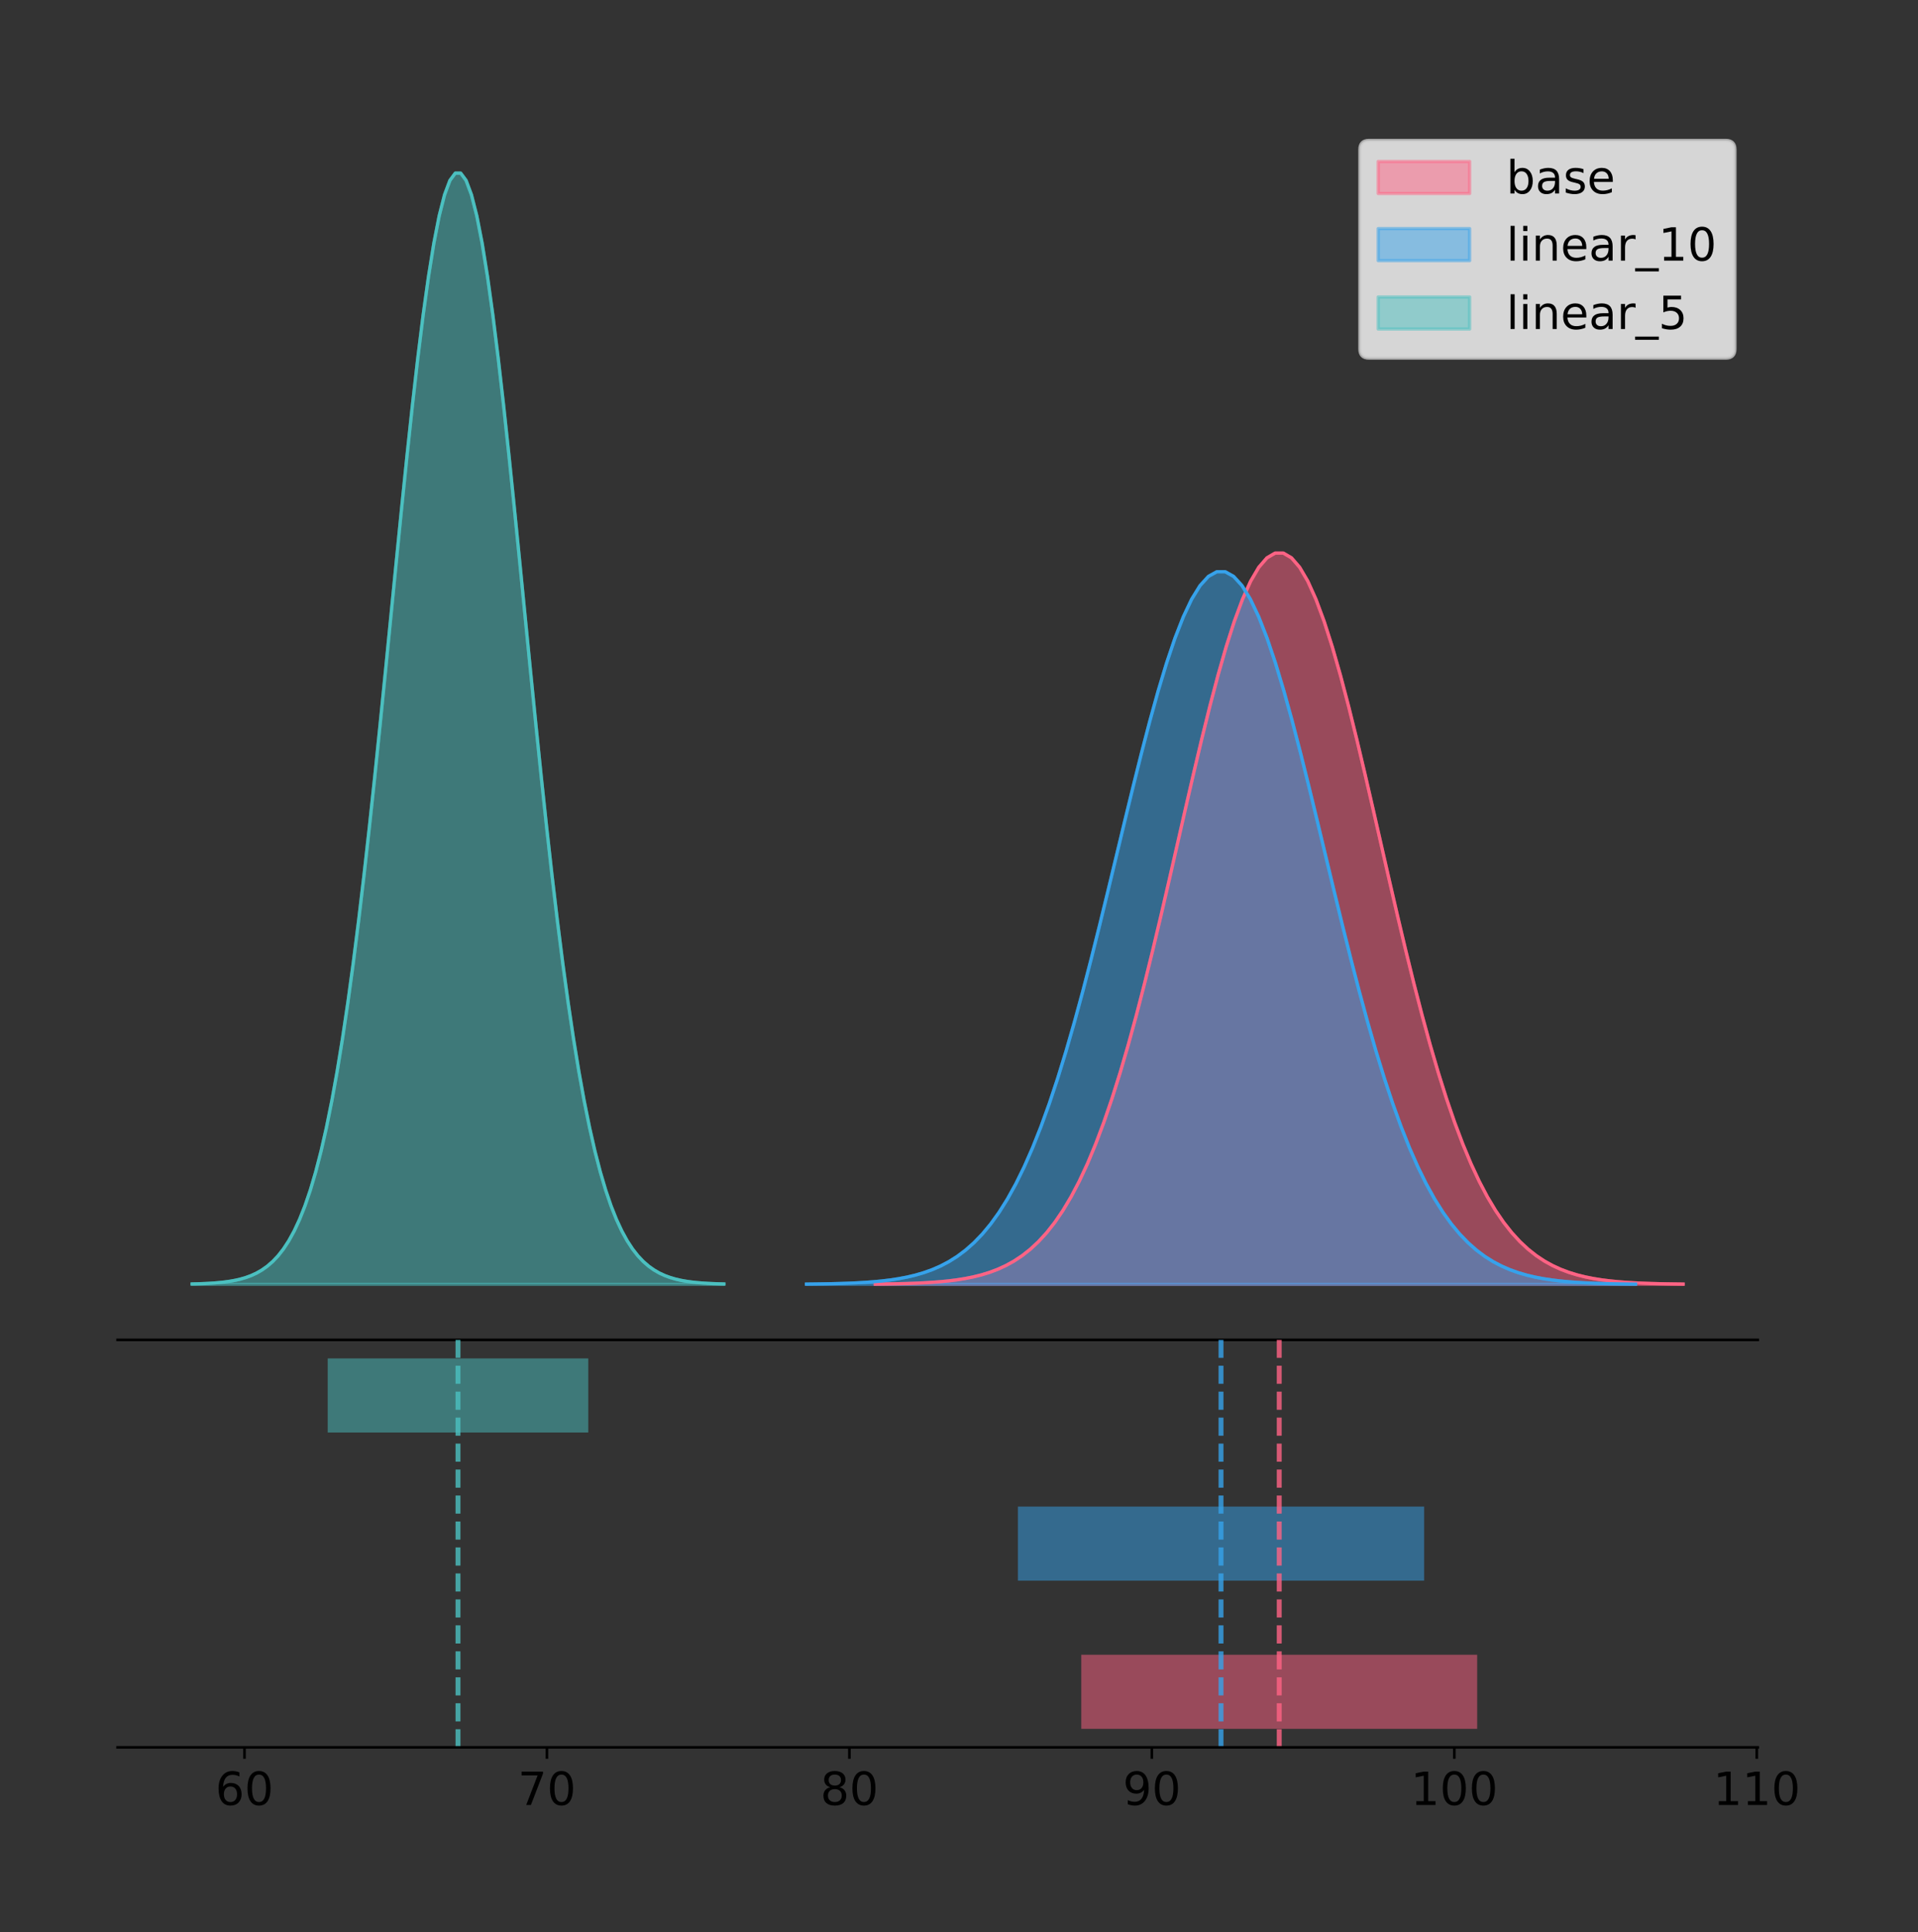 <?xml version="1.0" encoding="utf-8" standalone="no"?>
<!DOCTYPE svg PUBLIC "-//W3C//DTD SVG 1.1//EN"
  "http://www.w3.org/Graphics/SVG/1.1/DTD/svg11.dtd">
<!-- Created with matplotlib (https://matplotlib.org/) -->
<svg height="591.509pt" version="1.1" viewBox="0 0 587.262 591.509" width="587.262pt" xmlns="http://www.w3.org/2000/svg" xmlns:xlink="http://www.w3.org/1999/xlink">
 <rect x="0" y="0" width="587.262" height="591.509" fill="#333333" stroke="none"/>
 <defs>
  <style type="text/css">
*{stroke-linecap:butt;stroke-linejoin:round;}
  </style>
 </defs>
 <g id="figure_1">
  <g id="patch_1">
   <path d="M 0 591.509 
L 587.262 591.509 
L 587.262 0 
L 0 0 
z
" style="fill:none;"/>
  </g>
  <g id="axes_1">
   <g id="patch_2">
    <path d="M 36 410.22 
L 538.2 410.22 
L 538.2 36 
L 36 36 
z
" style="fill:none;"/>
   </g>
   <g id="PolyCollection_1">
    <defs>
     <path d="M 267.982 -198.299 
L 267.982 -198.375 
L 270.481 -198.403 
L 272.98 -198.441 
L 275.479 -198.492 
L 277.978 -198.559 
L 280.476 -198.648 
L 282.975 -198.764 
L 285.474 -198.915 
L 287.973 -199.109 
L 290.472 -199.358 
L 292.971 -199.673 
L 295.47 -200.072 
L 297.969 -200.571 
L 300.468 -201.192 
L 302.967 -201.959 
L 305.465 -202.898 
L 307.964 -204.041 
L 310.463 -205.422 
L 312.962 -207.078 
L 315.461 -209.047 
L 317.96 -211.373 
L 320.459 -214.099 
L 322.958 -217.268 
L 325.457 -220.926 
L 327.955 -225.112 
L 330.454 -229.867 
L 332.953 -235.223 
L 335.452 -241.207 
L 337.951 -247.836 
L 340.45 -255.116 
L 342.949 -263.043 
L 345.448 -271.595 
L 347.947 -280.737 
L 350.446 -290.416 
L 352.944 -300.561 
L 355.443 -311.084 
L 357.942 -321.881 
L 360.441 -332.829 
L 362.94 -343.795 
L 365.439 -354.63 
L 367.938 -365.179 
L 370.437 -375.281 
L 372.936 -384.772 
L 375.435 -393.493 
L 377.933 -401.293 
L 380.432 -408.03 
L 382.931 -413.58 
L 385.43 -417.839 
L 387.929 -420.725 
L 390.428 -422.182 
L 392.927 -422.182 
L 395.426 -420.725 
L 397.925 -417.839 
L 400.423 -413.58 
L 402.922 -408.03 
L 405.421 -401.293 
L 407.92 -393.493 
L 410.419 -384.772 
L 412.918 -375.281 
L 415.417 -365.179 
L 417.916 -354.63 
L 420.415 -343.795 
L 422.914 -332.829 
L 425.412 -321.881 
L 427.911 -311.084 
L 430.41 -300.561 
L 432.909 -290.416 
L 435.408 -280.737 
L 437.907 -271.595 
L 440.406 -263.043 
L 442.905 -255.116 
L 445.404 -247.836 
L 447.903 -241.207 
L 450.401 -235.223 
L 452.9 -229.867 
L 455.399 -225.112 
L 457.898 -220.926 
L 460.397 -217.268 
L 462.896 -214.099 
L 465.395 -211.373 
L 467.894 -209.047 
L 470.393 -207.078 
L 472.891 -205.422 
L 475.39 -204.041 
L 477.889 -202.898 
L 480.388 -201.959 
L 482.887 -201.192 
L 485.386 -200.571 
L 487.885 -200.072 
L 490.384 -199.673 
L 492.883 -199.358 
L 495.382 -199.109 
L 497.88 -198.915 
L 500.379 -198.764 
L 502.878 -198.648 
L 505.377 -198.559 
L 507.876 -198.492 
L 510.375 -198.441 
L 512.874 -198.403 
L 515.373 -198.375 
L 515.373 -198.299 
L 515.373 -198.299 
L 512.874 -198.299 
L 510.375 -198.299 
L 507.876 -198.299 
L 505.377 -198.299 
L 502.878 -198.299 
L 500.379 -198.299 
L 497.88 -198.299 
L 495.382 -198.299 
L 492.883 -198.299 
L 490.384 -198.299 
L 487.885 -198.299 
L 485.386 -198.299 
L 482.887 -198.299 
L 480.388 -198.299 
L 477.889 -198.299 
L 475.39 -198.299 
L 472.891 -198.299 
L 470.393 -198.299 
L 467.894 -198.299 
L 465.395 -198.299 
L 462.896 -198.299 
L 460.397 -198.299 
L 457.898 -198.299 
L 455.399 -198.299 
L 452.9 -198.299 
L 450.401 -198.299 
L 447.903 -198.299 
L 445.404 -198.299 
L 442.905 -198.299 
L 440.406 -198.299 
L 437.907 -198.299 
L 435.408 -198.299 
L 432.909 -198.299 
L 430.41 -198.299 
L 427.911 -198.299 
L 425.412 -198.299 
L 422.914 -198.299 
L 420.415 -198.299 
L 417.916 -198.299 
L 415.417 -198.299 
L 412.918 -198.299 
L 410.419 -198.299 
L 407.92 -198.299 
L 405.421 -198.299 
L 402.922 -198.299 
L 400.423 -198.299 
L 397.925 -198.299 
L 395.426 -198.299 
L 392.927 -198.299 
L 390.428 -198.299 
L 387.929 -198.299 
L 385.43 -198.299 
L 382.931 -198.299 
L 380.432 -198.299 
L 377.933 -198.299 
L 375.435 -198.299 
L 372.936 -198.299 
L 370.437 -198.299 
L 367.938 -198.299 
L 365.439 -198.299 
L 362.94 -198.299 
L 360.441 -198.299 
L 357.942 -198.299 
L 355.443 -198.299 
L 352.944 -198.299 
L 350.446 -198.299 
L 347.947 -198.299 
L 345.448 -198.299 
L 342.949 -198.299 
L 340.45 -198.299 
L 337.951 -198.299 
L 335.452 -198.299 
L 332.953 -198.299 
L 330.454 -198.299 
L 327.955 -198.299 
L 325.457 -198.299 
L 322.958 -198.299 
L 320.459 -198.299 
L 317.96 -198.299 
L 315.461 -198.299 
L 312.962 -198.299 
L 310.463 -198.299 
L 307.964 -198.299 
L 305.465 -198.299 
L 302.967 -198.299 
L 300.468 -198.299 
L 297.969 -198.299 
L 295.47 -198.299 
L 292.971 -198.299 
L 290.472 -198.299 
L 287.973 -198.299 
L 285.474 -198.299 
L 282.975 -198.299 
L 280.476 -198.299 
L 277.978 -198.299 
L 275.479 -198.299 
L 272.98 -198.299 
L 270.481 -198.299 
L 267.982 -198.299 
z
" id="m7645412a86" style="stroke:#ff6384;stroke-opacity:0.5;"/>
    </defs>
    <g clip-path="url(#p0bf8cef898)">
     <use style="fill:#ff6384;fill-opacity:0.5;stroke:#ff6384;stroke-opacity:0.5;" x="0" xlink:href="#m7645412a86" y="591.509"/>
    </g>
   </g>
   <g id="PolyCollection_2">
    <defs>
     <path d="M 246.921 -198.299 
L 246.921 -198.373 
L 249.486 -198.4 
L 252.05 -198.437 
L 254.614 -198.487 
L 257.179 -198.553 
L 259.743 -198.639 
L 262.308 -198.752 
L 264.872 -198.899 
L 267.436 -199.088 
L 270.001 -199.331 
L 272.565 -199.638 
L 275.129 -200.027 
L 277.694 -200.513 
L 280.258 -201.118 
L 282.822 -201.865 
L 285.387 -202.781 
L 287.951 -203.895 
L 290.515 -205.24 
L 293.08 -206.854 
L 295.644 -208.773 
L 298.208 -211.039 
L 300.773 -213.695 
L 303.337 -216.784 
L 305.901 -220.348 
L 308.466 -224.428 
L 311.03 -229.062 
L 313.594 -234.281 
L 316.159 -240.112 
L 318.723 -246.571 
L 321.287 -253.666 
L 323.852 -261.39 
L 326.416 -269.724 
L 328.98 -278.633 
L 331.545 -288.065 
L 334.109 -297.951 
L 336.673 -308.205 
L 339.238 -318.726 
L 341.802 -329.396 
L 344.367 -340.082 
L 346.931 -350.641 
L 349.495 -360.92 
L 352.06 -370.764 
L 354.624 -380.013 
L 357.188 -388.512 
L 359.753 -396.112 
L 362.317 -402.677 
L 364.881 -408.086 
L 367.446 -412.236 
L 370.01 -415.048 
L 372.574 -416.468 
L 375.139 -416.468 
L 377.703 -415.048 
L 380.267 -412.236 
L 382.832 -408.086 
L 385.396 -402.677 
L 387.96 -396.112 
L 390.525 -388.512 
L 393.089 -380.013 
L 395.653 -370.764 
L 398.218 -360.92 
L 400.782 -350.641 
L 403.346 -340.082 
L 405.911 -329.396 
L 408.475 -318.726 
L 411.039 -308.205 
L 413.604 -297.951 
L 416.168 -288.065 
L 418.733 -278.633 
L 421.297 -269.724 
L 423.861 -261.39 
L 426.426 -253.666 
L 428.99 -246.571 
L 431.554 -240.112 
L 434.119 -234.281 
L 436.683 -229.062 
L 439.247 -224.428 
L 441.812 -220.348 
L 444.376 -216.784 
L 446.94 -213.695 
L 449.505 -211.039 
L 452.069 -208.773 
L 454.633 -206.854 
L 457.198 -205.24 
L 459.762 -203.895 
L 462.326 -202.781 
L 464.891 -201.865 
L 467.455 -201.118 
L 470.019 -200.513 
L 472.584 -200.027 
L 475.148 -199.638 
L 477.712 -199.331 
L 480.277 -199.088 
L 482.841 -198.899 
L 485.405 -198.752 
L 487.97 -198.639 
L 490.534 -198.553 
L 493.098 -198.487 
L 495.663 -198.437 
L 498.227 -198.4 
L 500.792 -198.373 
L 500.792 -198.299 
L 500.792 -198.299 
L 498.227 -198.299 
L 495.663 -198.299 
L 493.098 -198.299 
L 490.534 -198.299 
L 487.97 -198.299 
L 485.405 -198.299 
L 482.841 -198.299 
L 480.277 -198.299 
L 477.712 -198.299 
L 475.148 -198.299 
L 472.584 -198.299 
L 470.019 -198.299 
L 467.455 -198.299 
L 464.891 -198.299 
L 462.326 -198.299 
L 459.762 -198.299 
L 457.198 -198.299 
L 454.633 -198.299 
L 452.069 -198.299 
L 449.505 -198.299 
L 446.94 -198.299 
L 444.376 -198.299 
L 441.812 -198.299 
L 439.247 -198.299 
L 436.683 -198.299 
L 434.119 -198.299 
L 431.554 -198.299 
L 428.99 -198.299 
L 426.426 -198.299 
L 423.861 -198.299 
L 421.297 -198.299 
L 418.733 -198.299 
L 416.168 -198.299 
L 413.604 -198.299 
L 411.039 -198.299 
L 408.475 -198.299 
L 405.911 -198.299 
L 403.346 -198.299 
L 400.782 -198.299 
L 398.218 -198.299 
L 395.653 -198.299 
L 393.089 -198.299 
L 390.525 -198.299 
L 387.96 -198.299 
L 385.396 -198.299 
L 382.832 -198.299 
L 380.267 -198.299 
L 377.703 -198.299 
L 375.139 -198.299 
L 372.574 -198.299 
L 370.01 -198.299 
L 367.446 -198.299 
L 364.881 -198.299 
L 362.317 -198.299 
L 359.753 -198.299 
L 357.188 -198.299 
L 354.624 -198.299 
L 352.06 -198.299 
L 349.495 -198.299 
L 346.931 -198.299 
L 344.367 -198.299 
L 341.802 -198.299 
L 339.238 -198.299 
L 336.673 -198.299 
L 334.109 -198.299 
L 331.545 -198.299 
L 328.98 -198.299 
L 326.416 -198.299 
L 323.852 -198.299 
L 321.287 -198.299 
L 318.723 -198.299 
L 316.159 -198.299 
L 313.594 -198.299 
L 311.03 -198.299 
L 308.466 -198.299 
L 305.901 -198.299 
L 303.337 -198.299 
L 300.773 -198.299 
L 298.208 -198.299 
L 295.644 -198.299 
L 293.08 -198.299 
L 290.515 -198.299 
L 287.951 -198.299 
L 285.387 -198.299 
L 282.822 -198.299 
L 280.258 -198.299 
L 277.694 -198.299 
L 275.129 -198.299 
L 272.565 -198.299 
L 270.001 -198.299 
L 267.436 -198.299 
L 264.872 -198.299 
L 262.308 -198.299 
L 259.743 -198.299 
L 257.179 -198.299 
L 254.614 -198.299 
L 252.05 -198.299 
L 249.486 -198.299 
L 246.921 -198.299 
z
" id="mc265be87a4" style="stroke:#36a2eb;stroke-opacity:0.5;"/>
    </defs>
    <g clip-path="url(#p0bf8cef898)">
     <use style="fill:#36a2eb;fill-opacity:0.5;stroke:#36a2eb;stroke-opacity:0.5;" x="0" xlink:href="#mc265be87a4" y="591.509"/>
    </g>
   </g>
   <g id="PolyCollection_3">
    <defs>
     <path d="M 58.827 -198.299 
L 58.827 -198.414 
L 60.472 -198.457 
L 62.116 -198.515 
L 63.761 -198.592 
L 65.405 -198.694 
L 67.05 -198.829 
L 68.694 -199.006 
L 70.339 -199.235 
L 71.983 -199.53 
L 73.628 -199.907 
L 75.272 -200.387 
L 76.917 -200.993 
L 78.561 -201.751 
L 80.206 -202.695 
L 81.85 -203.86 
L 83.495 -205.288 
L 85.139 -207.025 
L 86.784 -209.123 
L 88.428 -211.638 
L 90.073 -214.631 
L 91.717 -218.165 
L 93.362 -222.307 
L 95.006 -227.124 
L 96.651 -232.681 
L 98.295 -239.043 
L 99.94 -246.268 
L 101.584 -254.407 
L 103.229 -263.499 
L 104.873 -273.572 
L 106.518 -284.635 
L 108.162 -296.68 
L 109.807 -309.675 
L 111.451 -323.567 
L 113.096 -338.274 
L 114.74 -353.69 
L 116.385 -369.68 
L 118.029 -386.086 
L 119.674 -402.724 
L 121.318 -419.387 
L 122.963 -435.851 
L 124.607 -451.881 
L 126.252 -467.231 
L 127.896 -481.653 
L 129.541 -494.905 
L 131.185 -506.757 
L 132.83 -516.994 
L 134.474 -525.428 
L 136.119 -531.9 
L 137.763 -536.285 
L 139.408 -538.499 
L 141.052 -538.499 
L 142.697 -536.285 
L 144.341 -531.9 
L 145.986 -525.428 
L 147.63 -516.994 
L 149.275 -506.757 
L 150.919 -494.905 
L 152.564 -481.653 
L 154.209 -467.231 
L 155.853 -451.881 
L 157.498 -435.851 
L 159.142 -419.387 
L 160.787 -402.724 
L 162.431 -386.086 
L 164.076 -369.68 
L 165.72 -353.69 
L 167.365 -338.274 
L 169.009 -323.567 
L 170.654 -309.675 
L 172.298 -296.68 
L 173.943 -284.635 
L 175.587 -273.572 
L 177.232 -263.499 
L 178.876 -254.407 
L 180.521 -246.268 
L 182.165 -239.043 
L 183.81 -232.681 
L 185.454 -227.124 
L 187.099 -222.307 
L 188.743 -218.165 
L 190.388 -214.631 
L 192.032 -211.638 
L 193.677 -209.123 
L 195.321 -207.025 
L 196.966 -205.288 
L 198.61 -203.86 
L 200.255 -202.695 
L 201.899 -201.751 
L 203.544 -200.993 
L 205.188 -200.387 
L 206.833 -199.907 
L 208.477 -199.53 
L 210.122 -199.235 
L 211.766 -199.006 
L 213.411 -198.829 
L 215.055 -198.694 
L 216.7 -198.592 
L 218.344 -198.515 
L 219.989 -198.457 
L 221.633 -198.414 
L 221.633 -198.299 
L 221.633 -198.299 
L 219.989 -198.299 
L 218.344 -198.299 
L 216.7 -198.299 
L 215.055 -198.299 
L 213.411 -198.299 
L 211.766 -198.299 
L 210.122 -198.299 
L 208.477 -198.299 
L 206.833 -198.299 
L 205.188 -198.299 
L 203.544 -198.299 
L 201.899 -198.299 
L 200.255 -198.299 
L 198.61 -198.299 
L 196.966 -198.299 
L 195.321 -198.299 
L 193.677 -198.299 
L 192.032 -198.299 
L 190.388 -198.299 
L 188.743 -198.299 
L 187.099 -198.299 
L 185.454 -198.299 
L 183.81 -198.299 
L 182.165 -198.299 
L 180.521 -198.299 
L 178.876 -198.299 
L 177.232 -198.299 
L 175.587 -198.299 
L 173.943 -198.299 
L 172.298 -198.299 
L 170.654 -198.299 
L 169.009 -198.299 
L 167.365 -198.299 
L 165.72 -198.299 
L 164.076 -198.299 
L 162.431 -198.299 
L 160.787 -198.299 
L 159.142 -198.299 
L 157.498 -198.299 
L 155.853 -198.299 
L 154.209 -198.299 
L 152.564 -198.299 
L 150.919 -198.299 
L 149.275 -198.299 
L 147.63 -198.299 
L 145.986 -198.299 
L 144.341 -198.299 
L 142.697 -198.299 
L 141.052 -198.299 
L 139.408 -198.299 
L 137.763 -198.299 
L 136.119 -198.299 
L 134.474 -198.299 
L 132.83 -198.299 
L 131.185 -198.299 
L 129.541 -198.299 
L 127.896 -198.299 
L 126.252 -198.299 
L 124.607 -198.299 
L 122.963 -198.299 
L 121.318 -198.299 
L 119.674 -198.299 
L 118.029 -198.299 
L 116.385 -198.299 
L 114.74 -198.299 
L 113.096 -198.299 
L 111.451 -198.299 
L 109.807 -198.299 
L 108.162 -198.299 
L 106.518 -198.299 
L 104.873 -198.299 
L 103.229 -198.299 
L 101.584 -198.299 
L 99.94 -198.299 
L 98.295 -198.299 
L 96.651 -198.299 
L 95.006 -198.299 
L 93.362 -198.299 
L 91.717 -198.299 
L 90.073 -198.299 
L 88.428 -198.299 
L 86.784 -198.299 
L 85.139 -198.299 
L 83.495 -198.299 
L 81.85 -198.299 
L 80.206 -198.299 
L 78.561 -198.299 
L 76.917 -198.299 
L 75.272 -198.299 
L 73.628 -198.299 
L 71.983 -198.299 
L 70.339 -198.299 
L 68.694 -198.299 
L 67.05 -198.299 
L 65.405 -198.299 
L 63.761 -198.299 
L 62.116 -198.299 
L 60.472 -198.299 
L 58.827 -198.299 
z
" id="m0aef527404" style="stroke:#4bc0c0;stroke-opacity:0.5;"/>
    </defs>
    <g clip-path="url(#p0bf8cef898)">
     <use style="fill:#4bc0c0;fill-opacity:0.5;stroke:#4bc0c0;stroke-opacity:0.5;" x="0" xlink:href="#m0aef527404" y="591.509"/>
    </g>
   </g>
   <g id="line2d_1">
    <path clip-path="url(#p0bf8cef898)" d="M 267.982 393.135 
L 270.481 393.106 
L 272.98 393.068 
L 275.479 393.018 
L 277.978 392.95 
L 280.476 392.861 
L 282.975 392.745 
L 285.474 392.595 
L 287.973 392.4 
L 290.472 392.152 
L 292.971 391.836 
L 295.47 391.437 
L 297.969 390.938 
L 300.468 390.317 
L 302.967 389.551 
L 305.465 388.611 
L 307.964 387.468 
L 310.463 386.087 
L 312.962 384.432 
L 315.461 382.462 
L 317.96 380.136 
L 320.459 377.411 
L 322.958 374.241 
L 325.457 370.584 
L 327.955 366.397 
L 330.454 361.642 
L 332.953 356.286 
L 335.452 350.302 
L 337.951 343.674 
L 340.45 336.393 
L 342.949 328.466 
L 345.448 319.914 
L 347.947 310.772 
L 350.446 301.094 
L 352.944 290.949 
L 355.443 280.425 
L 357.942 269.629 
L 360.441 258.68 
L 362.94 247.714 
L 365.439 236.879 
L 367.938 226.33 
L 370.437 216.228 
L 372.936 206.737 
L 375.435 198.016 
L 377.933 190.216 
L 380.432 183.479 
L 382.931 177.929 
L 385.43 173.67 
L 387.929 170.784 
L 390.428 169.327 
L 392.927 169.327 
L 395.426 170.784 
L 397.925 173.67 
L 400.423 177.929 
L 402.922 183.479 
L 405.421 190.216 
L 407.92 198.016 
L 410.419 206.737 
L 412.918 216.228 
L 415.417 226.33 
L 417.916 236.879 
L 420.415 247.714 
L 422.914 258.68 
L 425.412 269.629 
L 427.911 280.425 
L 430.41 290.949 
L 432.909 301.094 
L 435.408 310.772 
L 437.907 319.914 
L 440.406 328.466 
L 442.905 336.393 
L 445.404 343.674 
L 447.903 350.302 
L 450.401 356.286 
L 452.9 361.642 
L 455.399 366.397 
L 457.898 370.584 
L 460.397 374.241 
L 462.896 377.411 
L 465.395 380.136 
L 467.894 382.462 
L 470.393 384.432 
L 472.891 386.087 
L 475.39 387.468 
L 477.889 388.611 
L 480.388 389.551 
L 482.887 390.317 
L 485.386 390.938 
L 487.885 391.437 
L 490.384 391.836 
L 492.883 392.152 
L 495.382 392.4 
L 497.88 392.595 
L 500.379 392.745 
L 502.878 392.861 
L 505.377 392.95 
L 507.876 393.018 
L 510.375 393.068 
L 512.874 393.106 
L 515.373 393.135 
" style="fill:none;stroke:#ff6384;stroke-linecap:square;"/>
   </g>
   <g id="line2d_2">
    <path clip-path="url(#p0bf8cef898)" d="M 246.921 393.137 
L 249.486 393.109 
L 252.05 393.072 
L 254.614 393.022 
L 257.179 392.957 
L 259.743 392.87 
L 262.308 392.757 
L 264.872 392.61 
L 267.436 392.421 
L 270.001 392.179 
L 272.565 391.871 
L 275.129 391.483 
L 277.694 390.996 
L 280.258 390.391 
L 282.822 389.644 
L 285.387 388.729 
L 287.951 387.614 
L 290.515 386.269 
L 293.08 384.656 
L 295.644 382.737 
L 298.208 380.47 
L 300.773 377.814 
L 303.337 374.725 
L 305.901 371.161 
L 308.466 367.081 
L 311.03 362.448 
L 313.594 357.229 
L 316.159 351.398 
L 318.723 344.938 
L 321.287 337.843 
L 323.852 330.119 
L 326.416 321.785 
L 328.98 312.876 
L 331.545 303.445 
L 334.109 293.559 
L 336.673 283.304 
L 339.238 272.783 
L 341.802 262.113 
L 344.367 251.428 
L 346.931 240.869 
L 349.495 230.589 
L 352.06 220.745 
L 354.624 211.497 
L 357.188 202.998 
L 359.753 195.397 
L 362.317 188.832 
L 364.881 183.424 
L 367.446 179.273 
L 370.01 176.461 
L 372.574 175.041 
L 375.139 175.041 
L 377.703 176.461 
L 380.267 179.273 
L 382.832 183.424 
L 385.396 188.832 
L 387.96 195.397 
L 390.525 202.998 
L 393.089 211.497 
L 395.653 220.745 
L 398.218 230.589 
L 400.782 240.869 
L 403.346 251.428 
L 405.911 262.113 
L 408.475 272.783 
L 411.039 283.304 
L 413.604 293.559 
L 416.168 303.445 
L 418.733 312.876 
L 421.297 321.785 
L 423.861 330.119 
L 426.426 337.843 
L 428.99 344.938 
L 431.554 351.398 
L 434.119 357.229 
L 436.683 362.448 
L 439.247 367.081 
L 441.812 371.161 
L 444.376 374.725 
L 446.94 377.814 
L 449.505 380.47 
L 452.069 382.737 
L 454.633 384.656 
L 457.198 386.269 
L 459.762 387.614 
L 462.326 388.729 
L 464.891 389.644 
L 467.455 390.391 
L 470.019 390.996 
L 472.584 391.483 
L 475.148 391.871 
L 477.712 392.179 
L 480.277 392.421 
L 482.841 392.61 
L 485.405 392.757 
L 487.97 392.87 
L 490.534 392.957 
L 493.098 393.022 
L 495.663 393.072 
L 498.227 393.109 
L 500.792 393.137 
" style="fill:none;stroke:#36a2eb;stroke-linecap:square;"/>
   </g>
   <g id="line2d_3">
    <path clip-path="url(#p0bf8cef898)" d="M 58.827 393.096 
L 60.472 393.053 
L 62.116 392.995 
L 63.761 392.918 
L 65.405 392.815 
L 67.05 392.68 
L 68.694 392.504 
L 70.339 392.275 
L 71.983 391.98 
L 73.628 391.602 
L 75.272 391.122 
L 76.917 390.516 
L 78.561 389.758 
L 80.206 388.814 
L 81.85 387.65 
L 83.495 386.222 
L 85.139 384.485 
L 86.784 382.386 
L 88.428 379.871 
L 90.073 376.878 
L 91.717 373.344 
L 93.362 369.202 
L 95.006 364.386 
L 96.651 358.828 
L 98.295 352.466 
L 99.94 345.241 
L 101.584 337.103 
L 103.229 328.01 
L 104.873 317.937 
L 106.518 306.874 
L 108.162 294.829 
L 109.807 281.834 
L 111.451 267.942 
L 113.096 253.235 
L 114.74 237.82 
L 116.385 221.829 
L 118.029 205.423 
L 119.674 188.786 
L 121.318 172.123 
L 122.963 155.658 
L 124.607 139.628 
L 126.252 124.279 
L 127.896 109.857 
L 129.541 96.604 
L 131.185 84.752 
L 132.83 74.515 
L 134.474 66.081 
L 136.119 59.61 
L 137.763 55.224 
L 139.408 53.01 
L 141.052 53.01 
L 142.697 55.224 
L 144.341 59.61 
L 145.986 66.081 
L 147.63 74.515 
L 149.275 84.752 
L 150.919 96.604 
L 152.564 109.857 
L 154.209 124.279 
L 155.853 139.628 
L 157.498 155.658 
L 159.142 172.123 
L 160.787 188.786 
L 162.431 205.423 
L 164.076 221.829 
L 165.72 237.82 
L 167.365 253.235 
L 169.009 267.942 
L 170.654 281.834 
L 172.298 294.829 
L 173.943 306.874 
L 175.587 317.937 
L 177.232 328.01 
L 178.876 337.103 
L 180.521 345.241 
L 182.165 352.466 
L 183.81 358.828 
L 185.454 364.386 
L 187.099 369.202 
L 188.743 373.344 
L 190.388 376.878 
L 192.032 379.871 
L 193.677 382.386 
L 195.321 384.485 
L 196.966 386.222 
L 198.61 387.65 
L 200.255 388.814 
L 201.899 389.758 
L 203.544 390.516 
L 205.188 391.122 
L 206.833 391.602 
L 208.477 391.98 
L 210.122 392.275 
L 211.766 392.504 
L 213.411 392.68 
L 215.055 392.815 
L 216.7 392.918 
L 218.344 392.995 
L 219.989 393.053 
L 221.633 393.096 
" style="fill:none;stroke:#4bc0c0;stroke-linecap:square;"/>
   </g>
   <g id="patch_3">
    <path d="M 36 410.22 
L 538.2 410.22 
" style="fill:none;stroke:#000000;stroke-linecap:square;stroke-linejoin:miter;stroke-width:0.8;"/>
   </g>
   <g id="legend_1">
    <g id="patch_4">
     <path d="M 419.185 109.627 
L 528.4 109.627 
Q 531.2 109.627 531.2 106.827 
L 531.2 45.8 
Q 531.2 43 528.4 43 
L 419.185 43 
Q 416.385 43 416.385 45.8 
L 416.385 106.827 
Q 416.385 109.627 419.185 109.627 
z
" style="fill:#ffffff;opacity:0.8;stroke:#cccccc;stroke-linejoin:miter;"/>
    </g>
    <g id="patch_5">
     <path d="M 421.985 59.238 
L 449.985 59.238 
L 449.985 49.438 
L 421.985 49.438 
z
" style="fill:#ff6384;opacity:0.5;stroke:#ff6384;stroke-linejoin:miter;"/>
    </g>
    <g id="text_1">
     <!-- base -->
     <defs>
      <path d="M 48.688 27.297 
Q 48.688 37.203 44.609 42.844 
Q 40.531 48.484 33.406 48.484 
Q 26.266 48.484 22.188 42.844 
Q 18.109 37.203 18.109 27.297 
Q 18.109 17.391 22.188 11.75 
Q 26.266 6.109 33.406 6.109 
Q 40.531 6.109 44.609 11.75 
Q 48.688 17.391 48.688 27.297 
z
M 18.109 46.391 
Q 20.953 51.266 25.266 53.625 
Q 29.594 56 35.594 56 
Q 45.562 56 51.781 48.094 
Q 58.016 40.188 58.016 27.297 
Q 58.016 14.406 51.781 6.484 
Q 45.562 -1.422 35.594 -1.422 
Q 29.594 -1.422 25.266 0.953 
Q 20.953 3.328 18.109 8.203 
L 18.109 0 
L 9.078 0 
L 9.078 75.984 
L 18.109 75.984 
z
" id="DejaVuSans-98"/>
      <path d="M 34.281 27.484 
Q 23.391 27.484 19.188 25 
Q 14.984 22.516 14.984 16.5 
Q 14.984 11.719 18.141 8.906 
Q 21.297 6.109 26.703 6.109 
Q 34.188 6.109 38.703 11.406 
Q 43.219 16.703 43.219 25.484 
L 43.219 27.484 
z
M 52.203 31.203 
L 52.203 0 
L 43.219 0 
L 43.219 8.297 
Q 40.141 3.328 35.547 0.953 
Q 30.953 -1.422 24.312 -1.422 
Q 15.922 -1.422 10.953 3.297 
Q 6 8.016 6 15.922 
Q 6 25.141 12.172 29.828 
Q 18.359 34.516 30.609 34.516 
L 43.219 34.516 
L 43.219 35.406 
Q 43.219 41.609 39.141 45 
Q 35.062 48.391 27.688 48.391 
Q 23 48.391 18.547 47.266 
Q 14.109 46.141 10.016 43.891 
L 10.016 52.203 
Q 14.938 54.109 19.578 55.047 
Q 24.219 56 28.609 56 
Q 40.484 56 46.344 49.844 
Q 52.203 43.703 52.203 31.203 
z
" id="DejaVuSans-97"/>
      <path d="M 44.281 53.078 
L 44.281 44.578 
Q 40.484 46.531 36.375 47.5 
Q 32.281 48.484 27.875 48.484 
Q 21.188 48.484 17.844 46.438 
Q 14.5 44.391 14.5 40.281 
Q 14.5 37.156 16.891 35.375 
Q 19.281 33.594 26.516 31.984 
L 29.594 31.297 
Q 39.156 29.25 43.188 25.516 
Q 47.219 21.781 47.219 15.094 
Q 47.219 7.469 41.188 3.016 
Q 35.156 -1.422 24.609 -1.422 
Q 20.219 -1.422 15.453 -0.562 
Q 10.688 0.297 5.422 2 
L 5.422 11.281 
Q 10.406 8.688 15.234 7.391 
Q 20.062 6.109 24.812 6.109 
Q 31.156 6.109 34.562 8.281 
Q 37.984 10.453 37.984 14.406 
Q 37.984 18.062 35.516 20.016 
Q 33.062 21.969 24.703 23.781 
L 21.578 24.516 
Q 13.234 26.266 9.516 29.906 
Q 5.812 33.547 5.812 39.891 
Q 5.812 47.609 11.281 51.797 
Q 16.75 56 26.812 56 
Q 31.781 56 36.172 55.266 
Q 40.578 54.547 44.281 53.078 
z
" id="DejaVuSans-115"/>
      <path d="M 56.203 29.594 
L 56.203 25.203 
L 14.891 25.203 
Q 15.484 15.922 20.484 11.062 
Q 25.484 6.203 34.422 6.203 
Q 39.594 6.203 44.453 7.469 
Q 49.312 8.734 54.109 11.281 
L 54.109 2.781 
Q 49.266 0.734 44.188 -0.344 
Q 39.109 -1.422 33.891 -1.422 
Q 20.797 -1.422 13.156 6.188 
Q 5.516 13.812 5.516 26.812 
Q 5.516 40.234 12.766 48.109 
Q 20.016 56 32.328 56 
Q 43.359 56 49.781 48.891 
Q 56.203 41.797 56.203 29.594 
z
M 47.219 32.234 
Q 47.125 39.594 43.094 43.984 
Q 39.062 48.391 32.422 48.391 
Q 24.906 48.391 20.391 44.141 
Q 15.875 39.891 15.188 32.172 
z
" id="DejaVuSans-101"/>
     </defs>
     <g transform="translate(461.185 59.238)scale(0.14 -0.14)">
      <use xlink:href="#DejaVuSans-98"/>
      <use x="63.477" xlink:href="#DejaVuSans-97"/>
      <use x="124.756" xlink:href="#DejaVuSans-115"/>
      <use x="176.855" xlink:href="#DejaVuSans-101"/>
     </g>
    </g>
    <g id="patch_6">
     <path d="M 421.985 79.787 
L 449.985 79.787 
L 449.985 69.987 
L 421.985 69.987 
z
" style="fill:#36a2eb;opacity:0.5;stroke:#36a2eb;stroke-linejoin:miter;"/>
    </g>
    <g id="text_2">
     <!-- linear_10 -->
     <defs>
      <path d="M 9.422 75.984 
L 18.406 75.984 
L 18.406 0 
L 9.422 0 
z
" id="DejaVuSans-108"/>
      <path d="M 9.422 54.688 
L 18.406 54.688 
L 18.406 0 
L 9.422 0 
z
M 9.422 75.984 
L 18.406 75.984 
L 18.406 64.594 
L 9.422 64.594 
z
" id="DejaVuSans-105"/>
      <path d="M 54.891 33.016 
L 54.891 0 
L 45.906 0 
L 45.906 32.719 
Q 45.906 40.484 42.875 44.328 
Q 39.844 48.188 33.797 48.188 
Q 26.516 48.188 22.312 43.547 
Q 18.109 38.922 18.109 30.906 
L 18.109 0 
L 9.078 0 
L 9.078 54.688 
L 18.109 54.688 
L 18.109 46.188 
Q 21.344 51.125 25.703 53.562 
Q 30.078 56 35.797 56 
Q 45.219 56 50.047 50.172 
Q 54.891 44.344 54.891 33.016 
z
" id="DejaVuSans-110"/>
      <path d="M 41.109 46.297 
Q 39.594 47.172 37.812 47.578 
Q 36.031 48 33.891 48 
Q 26.266 48 22.188 43.047 
Q 18.109 38.094 18.109 28.812 
L 18.109 0 
L 9.078 0 
L 9.078 54.688 
L 18.109 54.688 
L 18.109 46.188 
Q 20.953 51.172 25.484 53.578 
Q 30.031 56 36.531 56 
Q 37.453 56 38.578 55.875 
Q 39.703 55.766 41.062 55.516 
z
" id="DejaVuSans-114"/>
      <path d="M 50.984 -16.609 
L 50.984 -23.578 
L -0.984 -23.578 
L -0.984 -16.609 
z
" id="DejaVuSans-95"/>
      <path d="M 12.406 8.297 
L 28.516 8.297 
L 28.516 63.922 
L 10.984 60.406 
L 10.984 69.391 
L 28.422 72.906 
L 38.281 72.906 
L 38.281 8.297 
L 54.391 8.297 
L 54.391 0 
L 12.406 0 
z
" id="DejaVuSans-49"/>
      <path d="M 31.781 66.406 
Q 24.172 66.406 20.328 58.906 
Q 16.5 51.422 16.5 36.375 
Q 16.5 21.391 20.328 13.891 
Q 24.172 6.391 31.781 6.391 
Q 39.453 6.391 43.281 13.891 
Q 47.125 21.391 47.125 36.375 
Q 47.125 51.422 43.281 58.906 
Q 39.453 66.406 31.781 66.406 
z
M 31.781 74.219 
Q 44.047 74.219 50.516 64.516 
Q 56.984 54.828 56.984 36.375 
Q 56.984 17.969 50.516 8.266 
Q 44.047 -1.422 31.781 -1.422 
Q 19.531 -1.422 13.062 8.266 
Q 6.594 17.969 6.594 36.375 
Q 6.594 54.828 13.062 64.516 
Q 19.531 74.219 31.781 74.219 
z
" id="DejaVuSans-48"/>
     </defs>
     <g transform="translate(461.185 79.787)scale(0.14 -0.14)">
      <use xlink:href="#DejaVuSans-108"/>
      <use x="27.783" xlink:href="#DejaVuSans-105"/>
      <use x="55.566" xlink:href="#DejaVuSans-110"/>
      <use x="118.945" xlink:href="#DejaVuSans-101"/>
      <use x="180.469" xlink:href="#DejaVuSans-97"/>
      <use x="241.748" xlink:href="#DejaVuSans-114"/>
      <use x="282.861" xlink:href="#DejaVuSans-95"/>
      <use x="332.861" xlink:href="#DejaVuSans-49"/>
      <use x="396.484" xlink:href="#DejaVuSans-48"/>
     </g>
    </g>
    <g id="patch_7">
     <path d="M 421.985 100.726 
L 449.985 100.726 
L 449.985 90.926 
L 421.985 90.926 
z
" style="fill:#4bc0c0;opacity:0.5;stroke:#4bc0c0;stroke-linejoin:miter;"/>
    </g>
    <g id="text_3">
     <!-- linear_5 -->
     <defs>
      <path d="M 10.797 72.906 
L 49.516 72.906 
L 49.516 64.594 
L 19.828 64.594 
L 19.828 46.734 
Q 21.969 47.469 24.109 47.828 
Q 26.266 48.188 28.422 48.188 
Q 40.625 48.188 47.75 41.5 
Q 54.891 34.812 54.891 23.391 
Q 54.891 11.625 47.562 5.094 
Q 40.234 -1.422 26.906 -1.422 
Q 22.312 -1.422 17.547 -0.641 
Q 12.797 0.141 7.719 1.703 
L 7.719 11.625 
Q 12.109 9.234 16.797 8.062 
Q 21.484 6.891 26.703 6.891 
Q 35.156 6.891 40.078 11.328 
Q 45.016 15.766 45.016 23.391 
Q 45.016 31 40.078 35.438 
Q 35.156 39.891 26.703 39.891 
Q 22.75 39.891 18.812 39.016 
Q 14.891 38.141 10.797 36.281 
z
" id="DejaVuSans-53"/>
     </defs>
     <g transform="translate(461.185 100.726)scale(0.14 -0.14)">
      <use xlink:href="#DejaVuSans-108"/>
      <use x="27.783" xlink:href="#DejaVuSans-105"/>
      <use x="55.566" xlink:href="#DejaVuSans-110"/>
      <use x="118.945" xlink:href="#DejaVuSans-101"/>
      <use x="180.469" xlink:href="#DejaVuSans-97"/>
      <use x="241.748" xlink:href="#DejaVuSans-114"/>
      <use x="282.861" xlink:href="#DejaVuSans-95"/>
      <use x="332.861" xlink:href="#DejaVuSans-53"/>
     </g>
    </g>
   </g>
  </g>
  <g id="axes_2">
   <g id="patch_8">
    <path d="M 36 534.96 
L 538.2 534.96 
L 538.2 410.22 
L 36 410.22 
z
" style="fill:none;"/>
   </g>
   <g id="patch_9">
    <path clip-path="url(#p6e1673c9f1)" d="M 331.067 529.29 
L 452.288 529.29 
L 452.288 506.61 
L 331.067 506.61 
z
" style="fill:#ff6384;opacity:0.5;"/>
   </g>
   <g id="patch_10">
    <path clip-path="url(#p6e1673c9f1)" d="M 311.658 483.93 
L 436.055 483.93 
L 436.055 461.25 
L 311.658 461.25 
z
" style="fill:#36a2eb;opacity:0.5;"/>
   </g>
   <g id="patch_11">
    <path clip-path="url(#p6e1673c9f1)" d="M 100.343 438.57 
L 180.118 438.57 
L 180.118 415.89 
L 100.343 415.89 
z
" style="fill:#4bc0c0;opacity:0.5;"/>
   </g>
   <g id="matplotlib.axis_1">
    <g id="xtick_1">
     <g id="line2d_4">
      <defs>
       <path d="M 0 0 
L 0 3.5 
" id="ma570edf026" style="stroke:#000000;stroke-width:0.8;"/>
      </defs>
      <g>
       <use style="stroke:#000000;stroke-width:0.8;" x="74.852" xlink:href="#ma570edf026" y="534.96"/>
      </g>
     </g>
     <g id="text_4">
      <!-- 60 -->
      <defs>
       <path d="M 33.016 40.375 
Q 26.375 40.375 22.484 35.828 
Q 18.609 31.297 18.609 23.391 
Q 18.609 15.531 22.484 10.953 
Q 26.375 6.391 33.016 6.391 
Q 39.656 6.391 43.531 10.953 
Q 47.406 15.531 47.406 23.391 
Q 47.406 31.297 43.531 35.828 
Q 39.656 40.375 33.016 40.375 
z
M 52.594 71.297 
L 52.594 62.312 
Q 48.875 64.062 45.094 64.984 
Q 41.312 65.922 37.594 65.922 
Q 27.828 65.922 22.672 59.328 
Q 17.531 52.734 16.797 39.406 
Q 19.672 43.656 24.016 45.922 
Q 28.375 48.188 33.594 48.188 
Q 44.578 48.188 50.953 41.516 
Q 57.328 34.859 57.328 23.391 
Q 57.328 12.156 50.688 5.359 
Q 44.047 -1.422 33.016 -1.422 
Q 20.359 -1.422 13.672 8.266 
Q 6.984 17.969 6.984 36.375 
Q 6.984 53.656 15.188 63.938 
Q 23.391 74.219 37.203 74.219 
Q 40.922 74.219 44.703 73.484 
Q 48.484 72.75 52.594 71.297 
z
" id="DejaVuSans-54"/>
      </defs>
      <g transform="translate(65.945 552.598)scale(0.14 -0.14)">
       <use xlink:href="#DejaVuSans-54"/>
       <use x="63.623" xlink:href="#DejaVuSans-48"/>
      </g>
     </g>
    </g>
    <g id="xtick_2">
     <g id="line2d_5">
      <g>
       <use style="stroke:#000000;stroke-width:0.8;" x="167.462" xlink:href="#ma570edf026" y="534.96"/>
      </g>
     </g>
     <g id="text_5">
      <!-- 70 -->
      <defs>
       <path d="M 8.203 72.906 
L 55.078 72.906 
L 55.078 68.703 
L 28.609 0 
L 18.312 0 
L 43.219 64.594 
L 8.203 64.594 
z
" id="DejaVuSans-55"/>
      </defs>
      <g transform="translate(158.555 552.598)scale(0.14 -0.14)">
       <use xlink:href="#DejaVuSans-55"/>
       <use x="63.623" xlink:href="#DejaVuSans-48"/>
      </g>
     </g>
    </g>
    <g id="xtick_3">
     <g id="line2d_6">
      <g>
       <use style="stroke:#000000;stroke-width:0.8;" x="260.072" xlink:href="#ma570edf026" y="534.96"/>
      </g>
     </g>
     <g id="text_6">
      <!-- 80 -->
      <defs>
       <path d="M 31.781 34.625 
Q 24.75 34.625 20.719 30.859 
Q 16.703 27.094 16.703 20.516 
Q 16.703 13.922 20.719 10.156 
Q 24.75 6.391 31.781 6.391 
Q 38.812 6.391 42.859 10.172 
Q 46.922 13.969 46.922 20.516 
Q 46.922 27.094 42.891 30.859 
Q 38.875 34.625 31.781 34.625 
z
M 21.922 38.812 
Q 15.578 40.375 12.031 44.719 
Q 8.5 49.078 8.5 55.328 
Q 8.5 64.062 14.719 69.141 
Q 20.953 74.219 31.781 74.219 
Q 42.672 74.219 48.875 69.141 
Q 55.078 64.062 55.078 55.328 
Q 55.078 49.078 51.531 44.719 
Q 48 40.375 41.703 38.812 
Q 48.828 37.156 52.797 32.312 
Q 56.781 27.484 56.781 20.516 
Q 56.781 9.906 50.312 4.234 
Q 43.844 -1.422 31.781 -1.422 
Q 19.734 -1.422 13.25 4.234 
Q 6.781 9.906 6.781 20.516 
Q 6.781 27.484 10.781 32.312 
Q 14.797 37.156 21.922 38.812 
z
M 18.312 54.391 
Q 18.312 48.734 21.844 45.562 
Q 25.391 42.391 31.781 42.391 
Q 38.141 42.391 41.719 45.562 
Q 45.312 48.734 45.312 54.391 
Q 45.312 60.062 41.719 63.234 
Q 38.141 66.406 31.781 66.406 
Q 25.391 66.406 21.844 63.234 
Q 18.312 60.062 18.312 54.391 
z
" id="DejaVuSans-56"/>
      </defs>
      <g transform="translate(251.164 552.598)scale(0.14 -0.14)">
       <use xlink:href="#DejaVuSans-56"/>
       <use x="63.623" xlink:href="#DejaVuSans-48"/>
      </g>
     </g>
    </g>
    <g id="xtick_4">
     <g id="line2d_7">
      <g>
       <use style="stroke:#000000;stroke-width:0.8;" x="352.681" xlink:href="#ma570edf026" y="534.96"/>
      </g>
     </g>
     <g id="text_7">
      <!-- 90 -->
      <defs>
       <path d="M 10.984 1.516 
L 10.984 10.5 
Q 14.703 8.734 18.5 7.812 
Q 22.312 6.891 25.984 6.891 
Q 35.75 6.891 40.891 13.453 
Q 46.047 20.016 46.781 33.406 
Q 43.953 29.203 39.594 26.953 
Q 35.25 24.703 29.984 24.703 
Q 19.047 24.703 12.672 31.312 
Q 6.297 37.938 6.297 49.422 
Q 6.297 60.641 12.938 67.422 
Q 19.578 74.219 30.609 74.219 
Q 43.266 74.219 49.922 64.516 
Q 56.594 54.828 56.594 36.375 
Q 56.594 19.141 48.406 8.859 
Q 40.234 -1.422 26.422 -1.422 
Q 22.703 -1.422 18.891 -0.688 
Q 15.094 0.047 10.984 1.516 
z
M 30.609 32.422 
Q 37.25 32.422 41.125 36.953 
Q 45.016 41.5 45.016 49.422 
Q 45.016 57.281 41.125 61.844 
Q 37.25 66.406 30.609 66.406 
Q 23.969 66.406 20.094 61.844 
Q 16.219 57.281 16.219 49.422 
Q 16.219 41.5 20.094 36.953 
Q 23.969 32.422 30.609 32.422 
z
" id="DejaVuSans-57"/>
      </defs>
      <g transform="translate(343.774 552.598)scale(0.14 -0.14)">
       <use xlink:href="#DejaVuSans-57"/>
       <use x="63.623" xlink:href="#DejaVuSans-48"/>
      </g>
     </g>
    </g>
    <g id="xtick_5">
     <g id="line2d_8">
      <g>
       <use style="stroke:#000000;stroke-width:0.8;" x="445.291" xlink:href="#ma570edf026" y="534.96"/>
      </g>
     </g>
     <g id="text_8">
      <!-- 100 -->
      <g transform="translate(431.93 552.598)scale(0.14 -0.14)">
       <use xlink:href="#DejaVuSans-49"/>
       <use x="63.623" xlink:href="#DejaVuSans-48"/>
       <use x="127.246" xlink:href="#DejaVuSans-48"/>
      </g>
     </g>
    </g>
    <g id="xtick_6">
     <g id="line2d_9">
      <g>
       <use style="stroke:#000000;stroke-width:0.8;" x="537.901" xlink:href="#ma570edf026" y="534.96"/>
      </g>
     </g>
     <g id="text_9">
      <!-- 110 -->
      <g transform="translate(524.539 552.598)scale(0.14 -0.14)">
       <use xlink:href="#DejaVuSans-49"/>
       <use x="63.623" xlink:href="#DejaVuSans-49"/>
       <use x="127.246" xlink:href="#DejaVuSans-48"/>
      </g>
     </g>
    </g>
   </g>
   <g id="line2d_10">
    <path clip-path="url(#p6e1673c9f1)" d="M 391.677 534.96 
L 391.677 410.22 
" style="fill:none;stroke:#ff6384;stroke-dasharray:5.55,2.4;stroke-dashoffset:0;stroke-opacity:0.8;stroke-width:1.5;"/>
   </g>
   <g id="line2d_11">
    <path clip-path="url(#p6e1673c9f1)" d="M 373.856 534.96 
L 373.856 410.22 
" style="fill:none;stroke:#36a2eb;stroke-dasharray:5.55,2.4;stroke-dashoffset:0;stroke-opacity:0.8;stroke-width:1.5;"/>
   </g>
   <g id="line2d_12">
    <path clip-path="url(#p6e1673c9f1)" d="M 140.23 534.96 
L 140.23 410.22 
" style="fill:none;stroke:#4bc0c0;stroke-dasharray:5.55,2.4;stroke-dashoffset:0;stroke-opacity:0.8;stroke-width:1.5;"/>
   </g>
   <g id="patch_12">
    <path d="M 36 534.96 
L 538.2 534.96 
" style="fill:none;stroke:#000000;stroke-linecap:square;stroke-linejoin:miter;stroke-width:0.8;"/>
   </g>
  </g>
 </g>
 <defs>
  <clipPath id="p0bf8cef898">
   <rect height="374.22" width="502.2" x="36" y="36"/>
  </clipPath>
  <clipPath id="p6e1673c9f1">
   <rect height="124.74" width="502.2" x="36" y="410.22"/>
  </clipPath>
 </defs>
</svg>
